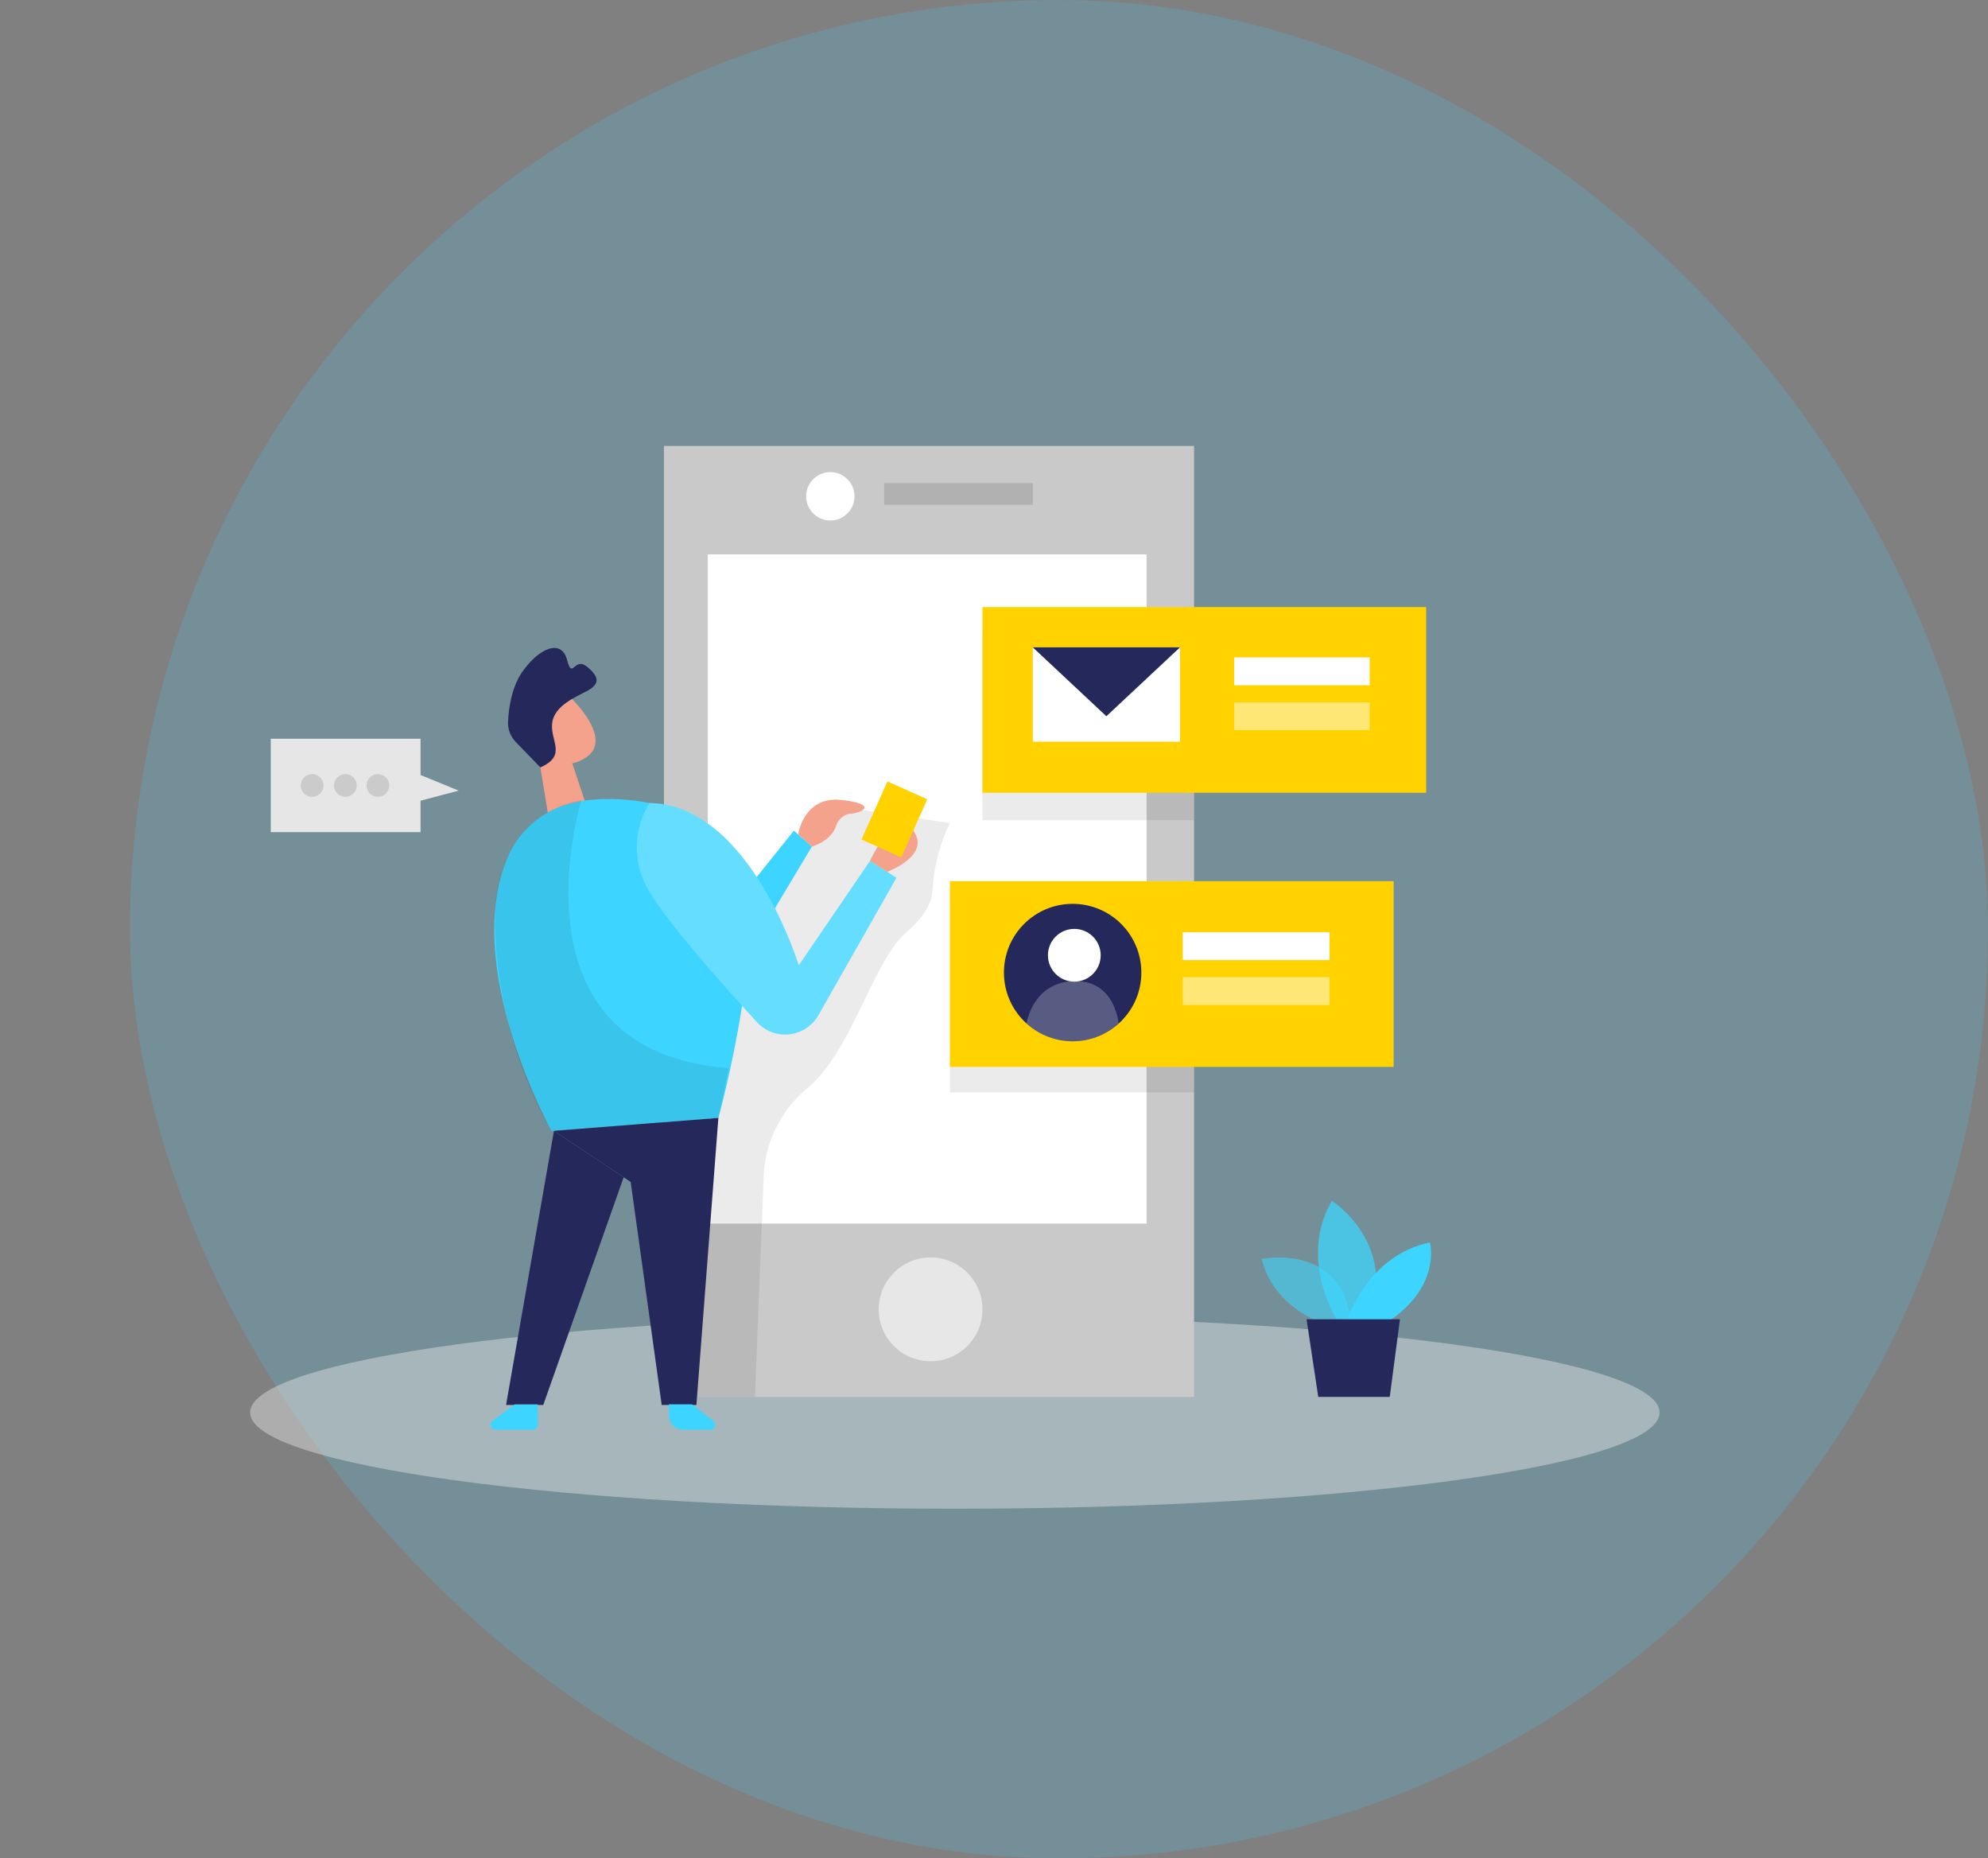 <svg width="321" height="300" viewBox="0 0 321 300" fill="none" xmlns="http://www.w3.org/2000/svg">
<rect x="0" y="0" width="321" height="300" fill="#808080" stroke="none"/>
<rect opacity="0.18" x="21" width="300" height="300" rx="150" fill="#3DD5FF"/>
<path opacity="0.45" d="M154.178 243.56C217.026 243.56 267.975 236.602 267.975 228.02C267.975 219.437 217.026 212.48 154.178 212.48C91.329 212.48 40.38 219.437 40.38 228.02C40.38 236.602 91.329 243.56 154.178 243.56Z" fill="#E6E6E6"/>
<path opacity="0.58" d="M214.792 214.085C214.792 214.085 205.74 211.655 203.737 203.24C203.737 203.24 217.74 200.352 218.197 214.812L214.792 214.085Z" fill="#3DD5FF"/>
<path opacity="0.73" d="M215.902 213.185C215.902 213.185 209.542 203.217 215.062 193.857C215.062 193.857 225.742 200.607 221.062 213.185H215.902Z" fill="#3DD5FF"/>
<path d="M217.5 213.185C217.5 213.185 220.792 202.618 230.88 200.578C230.88 200.578 232.8 207.418 224.392 213.185H217.5Z" fill="#3DD5FF"/>
<path d="M210.967 212.975L212.857 225.507H224.4L226.05 212.975H210.967Z" fill="#24285B"/>
<path d="M192.802 71.99H107.205V225.507H192.802V71.99Z" fill="#C9C9C9"/>
<path d="M185.138 89.495H114.285V197.533H185.138V89.495Z" fill="white"/>
<path opacity="0.08" d="M192.795 102.432H158.633V132.41H192.795V102.432Z" fill="black"/>
<path opacity="0.08" d="M192.795 146.375H153.383V176.352H192.795V146.375Z" fill="black"/>
<path opacity="0.56" d="M150.263 219.748C154.889 219.748 158.64 215.997 158.64 211.37C158.64 206.743 154.889 202.993 150.263 202.993C145.636 202.993 141.885 206.743 141.885 211.37C141.885 215.997 145.636 219.748 150.263 219.748Z" fill="white"/>
<path opacity="0.08" d="M139.312 130.768L153.382 132.868L152.947 133.805C151.544 136.967 150.738 140.362 150.57 143.818C150.465 145.498 149.512 147.793 146.347 150.493C140.947 155.098 137.475 169.925 130.305 175.715C128.183 177.484 126.461 179.685 125.253 182.17C124.045 184.655 123.38 187.368 123.3 190.13L121.905 225.5H108L111.067 171.418L114.75 152.75L123.75 143.51L132 132.868L135.75 130.768H139.312Z" fill="black"/>
<path opacity="0.12" d="M166.762 77.99H142.763V81.493H166.762V77.99Z" fill="black"/>
<path d="M134.07 84.028C136.228 84.028 137.978 82.278 137.978 80.12C137.978 77.962 136.228 76.213 134.07 76.213C131.912 76.213 130.163 77.962 130.163 80.12C130.163 82.278 131.912 84.028 134.07 84.028Z" fill="white"/>
<path d="M114.72 150.89L128.19 134.098L131.1 136.648L119.617 155.848L114.72 150.89Z" fill="#3DD5FF"/>
<path d="M92.407 123.23L94.89 130.692L88.987 134.442L86.865 121.512L92.407 123.23Z" fill="#F4A28C"/>
<path d="M84.84 114.305C85.147 113.594 85.626 112.971 86.235 112.493C86.844 112.014 87.562 111.696 88.326 111.566C89.089 111.436 89.872 111.5 90.605 111.75C91.338 112.001 91.996 112.43 92.52 113C95.032 115.678 98.062 119.945 94.635 122.27C89.385 125.825 84.578 119.18 84.578 119.18C84.183 117.565 84.274 115.869 84.84 114.305Z" fill="#F4A28C"/>
<path d="M88.672 118.88C88.672 118.88 87.33 117.755 86.715 119.352C86.1 120.95 88.485 121.715 89.19 120.912C89.895 120.11 88.672 118.88 88.672 118.88Z" fill="#F4A28C"/>
<path d="M82.095 138.102C82.987 136.128 84.295 134.369 85.928 132.946C87.561 131.522 89.482 130.467 91.56 129.852C99.578 127.445 114.353 130.077 118.853 137.585C125.018 147.852 115.995 180.485 115.995 180.485L89.04 182.577C89.04 182.577 74.25 155.817 82.095 138.102Z" fill="#3DD5FF"/>
<path d="M115.995 180.47L112.448 226.805H106.845L101.835 190.805L89.445 182.562L115.995 180.47Z" fill="#24285B"/>
<path d="M89.445 182.562L81.713 226.805H87.72L100.702 190.047L89.445 182.562Z" fill="#24285B"/>
<path opacity="0.08" d="M93.892 129.132C93.892 129.132 81.285 169.737 117.69 172.43L115.995 180.5L89.04 182.592C89.04 182.592 79.545 167.675 79.942 146.727C79.942 146.727 80.175 136.37 87.442 131.795C89.378 130.458 91.577 129.55 93.892 129.132Z" fill="black"/>
<path d="M83.123 226.708L79.5 229.378C79.368 229.479 79.27 229.618 79.221 229.778C79.171 229.937 79.173 230.107 79.225 230.265C79.277 230.424 79.377 230.562 79.51 230.661C79.644 230.76 79.806 230.814 79.972 230.818H86.04C86.251 230.816 86.454 230.73 86.603 230.58C86.751 230.43 86.835 230.227 86.835 230.015V226.708H83.123Z" fill="#3DD5FF"/>
<path d="M111.75 226.708L115.163 229.378C115.296 229.48 115.395 229.622 115.443 229.783C115.492 229.944 115.489 230.117 115.434 230.276C115.379 230.435 115.276 230.573 115.138 230.67C115.001 230.768 114.836 230.819 114.668 230.818H110.348C110.04 230.823 109.735 230.766 109.45 230.652C109.165 230.538 108.906 230.368 108.687 230.152C108.469 229.936 108.295 229.679 108.177 229.395C108.059 229.111 107.999 228.807 108 228.5V226.7L111.75 226.708Z" fill="#3DD5FF"/>
<path d="M104.88 129.627C103.537 131.783 102.825 134.272 102.825 136.812C102.825 139.352 103.537 141.842 104.88 143.997C107.82 148.962 116.377 158.622 122.22 164.997C122.88 165.72 123.703 166.276 124.62 166.618C125.537 166.96 126.522 167.08 127.494 166.966C128.466 166.852 129.398 166.509 130.211 165.965C131.024 165.42 131.697 164.69 132.172 163.835L144.75 141.702L140.49 138.972L128.977 155.847C128.977 155.847 121.08 129.95 104.88 129.627Z" fill="#3DD5FF"/>
<path opacity="0.2" d="M104.88 129.627C103.537 131.783 102.825 134.272 102.825 136.812C102.825 139.352 103.537 141.842 104.88 143.997C107.82 148.962 116.377 158.622 122.22 164.997C122.88 165.72 123.703 166.276 124.62 166.618C125.537 166.96 126.522 167.08 127.494 166.966C128.466 166.852 129.398 166.509 130.211 165.965C131.024 165.42 131.697 164.69 132.172 163.835L144.75 141.702L140.49 138.972L128.977 155.847C128.977 155.847 121.08 129.95 104.88 129.627Z" fill="white"/>
<path d="M143.25 140.75C143.25 140.75 150.382 138.133 147.473 134.098C144.563 130.063 140.475 138.973 140.475 138.973L143.25 140.75Z" fill="#F4A28C"/>
<path d="M149.727 129.032L143.3 126.153L139.103 135.524L145.53 138.403L149.727 129.032Z" fill="#FFD200"/>
<path d="M87.255 123.883L83.25 119.75C82.837 119.32 82.516 118.81 82.308 118.252C82.099 117.693 82.006 117.098 82.035 116.503C82.132 114.403 82.582 111.05 84.285 108.53C87.015 104.585 90.653 103.092 91.552 106.505C92.453 109.917 92.647 105.868 94.845 107.675C97.043 109.483 96.593 110.555 94.845 111.515C93.097 112.475 89.475 113.87 89.153 116.765C88.83 119.66 91.605 121.948 87.255 123.883Z" fill="#24285B"/>
<path d="M128.872 134.697C128.872 134.697 129.765 128.54 135.735 129.132C141.705 129.725 139.522 131.247 137.115 131.382C136.625 131.485 136.172 131.718 135.803 132.056C135.433 132.393 135.161 132.824 135.015 133.302C134.662 134.382 133.695 135.777 131.122 136.662L128.872 134.697Z" fill="#F4A28C"/>
<path d="M230.28 98H158.633V127.978H230.28V98Z" fill="#FFD200"/>
<path d="M225.03 142.25H153.383V172.228H225.03V142.25Z" fill="#FFD200"/>
<path d="M190.538 104.502H166.763V119.735H190.538V104.502Z" fill="white"/>
<path d="M166.763 104.502L178.643 115.625L190.53 104.502H166.763Z" fill="#24285B"/>
<path d="M221.16 106.123H199.283V110.623H221.16V106.123Z" fill="white"/>
<path opacity="0.46" d="M221.16 113.375H199.283V117.875H221.16V113.375Z" fill="white"/>
<path d="M214.68 150.493H190.973V154.993H214.68V150.493Z" fill="white"/>
<path opacity="0.46" d="M214.68 157.745H190.973V162.245H214.68V157.745Z" fill="white"/>
<path d="M173.197 168.095C179.324 168.095 184.29 163.129 184.29 157.003C184.29 150.876 179.324 145.91 173.197 145.91C167.071 145.91 162.105 150.876 162.105 157.003C162.105 163.129 167.071 168.095 173.197 168.095Z" fill="#24285B"/>
<path d="M173.467 158.473C175.82 158.473 177.727 156.565 177.727 154.213C177.727 151.86 175.82 149.953 173.467 149.953C171.115 149.953 169.207 151.86 169.207 154.213C169.207 156.565 171.115 158.473 173.467 158.473Z" fill="white"/>
<path opacity="0.24" d="M165.75 165.237C165.75 165.237 166.673 158.727 173.183 158.39C180.083 158.037 180.615 165.237 180.615 165.237C178.577 167.077 175.928 168.096 173.183 168.096C170.437 168.096 167.788 167.077 165.75 165.237Z" fill="white"/>
<path d="M74.062 127.632L67.905 125.112V119.262H43.718V134.33H67.905V129.26L74.062 127.632Z" fill="#E6E6E6"/>
<path opacity="0.12" d="M50.4 128.638C51.415 128.638 52.237 127.815 52.237 126.8C52.237 125.785 51.415 124.963 50.4 124.963C49.385 124.963 48.562 125.785 48.562 126.8C48.562 127.815 49.385 128.638 50.4 128.638Z" fill="black"/>
<path opacity="0.12" d="M55.77 128.638C56.785 128.638 57.608 127.815 57.608 126.8C57.608 125.785 56.785 124.963 55.77 124.963C54.755 124.963 53.932 125.785 53.932 126.8C53.932 127.815 54.755 128.638 55.77 128.638Z" fill="black"/>
<path opacity="0.12" d="M61.013 128.638C62.027 128.638 62.85 127.815 62.85 126.8C62.85 125.785 62.027 124.963 61.013 124.963C59.998 124.963 59.175 125.785 59.175 126.8C59.175 127.815 59.998 128.638 61.013 128.638Z" fill="black"/>
</svg>
